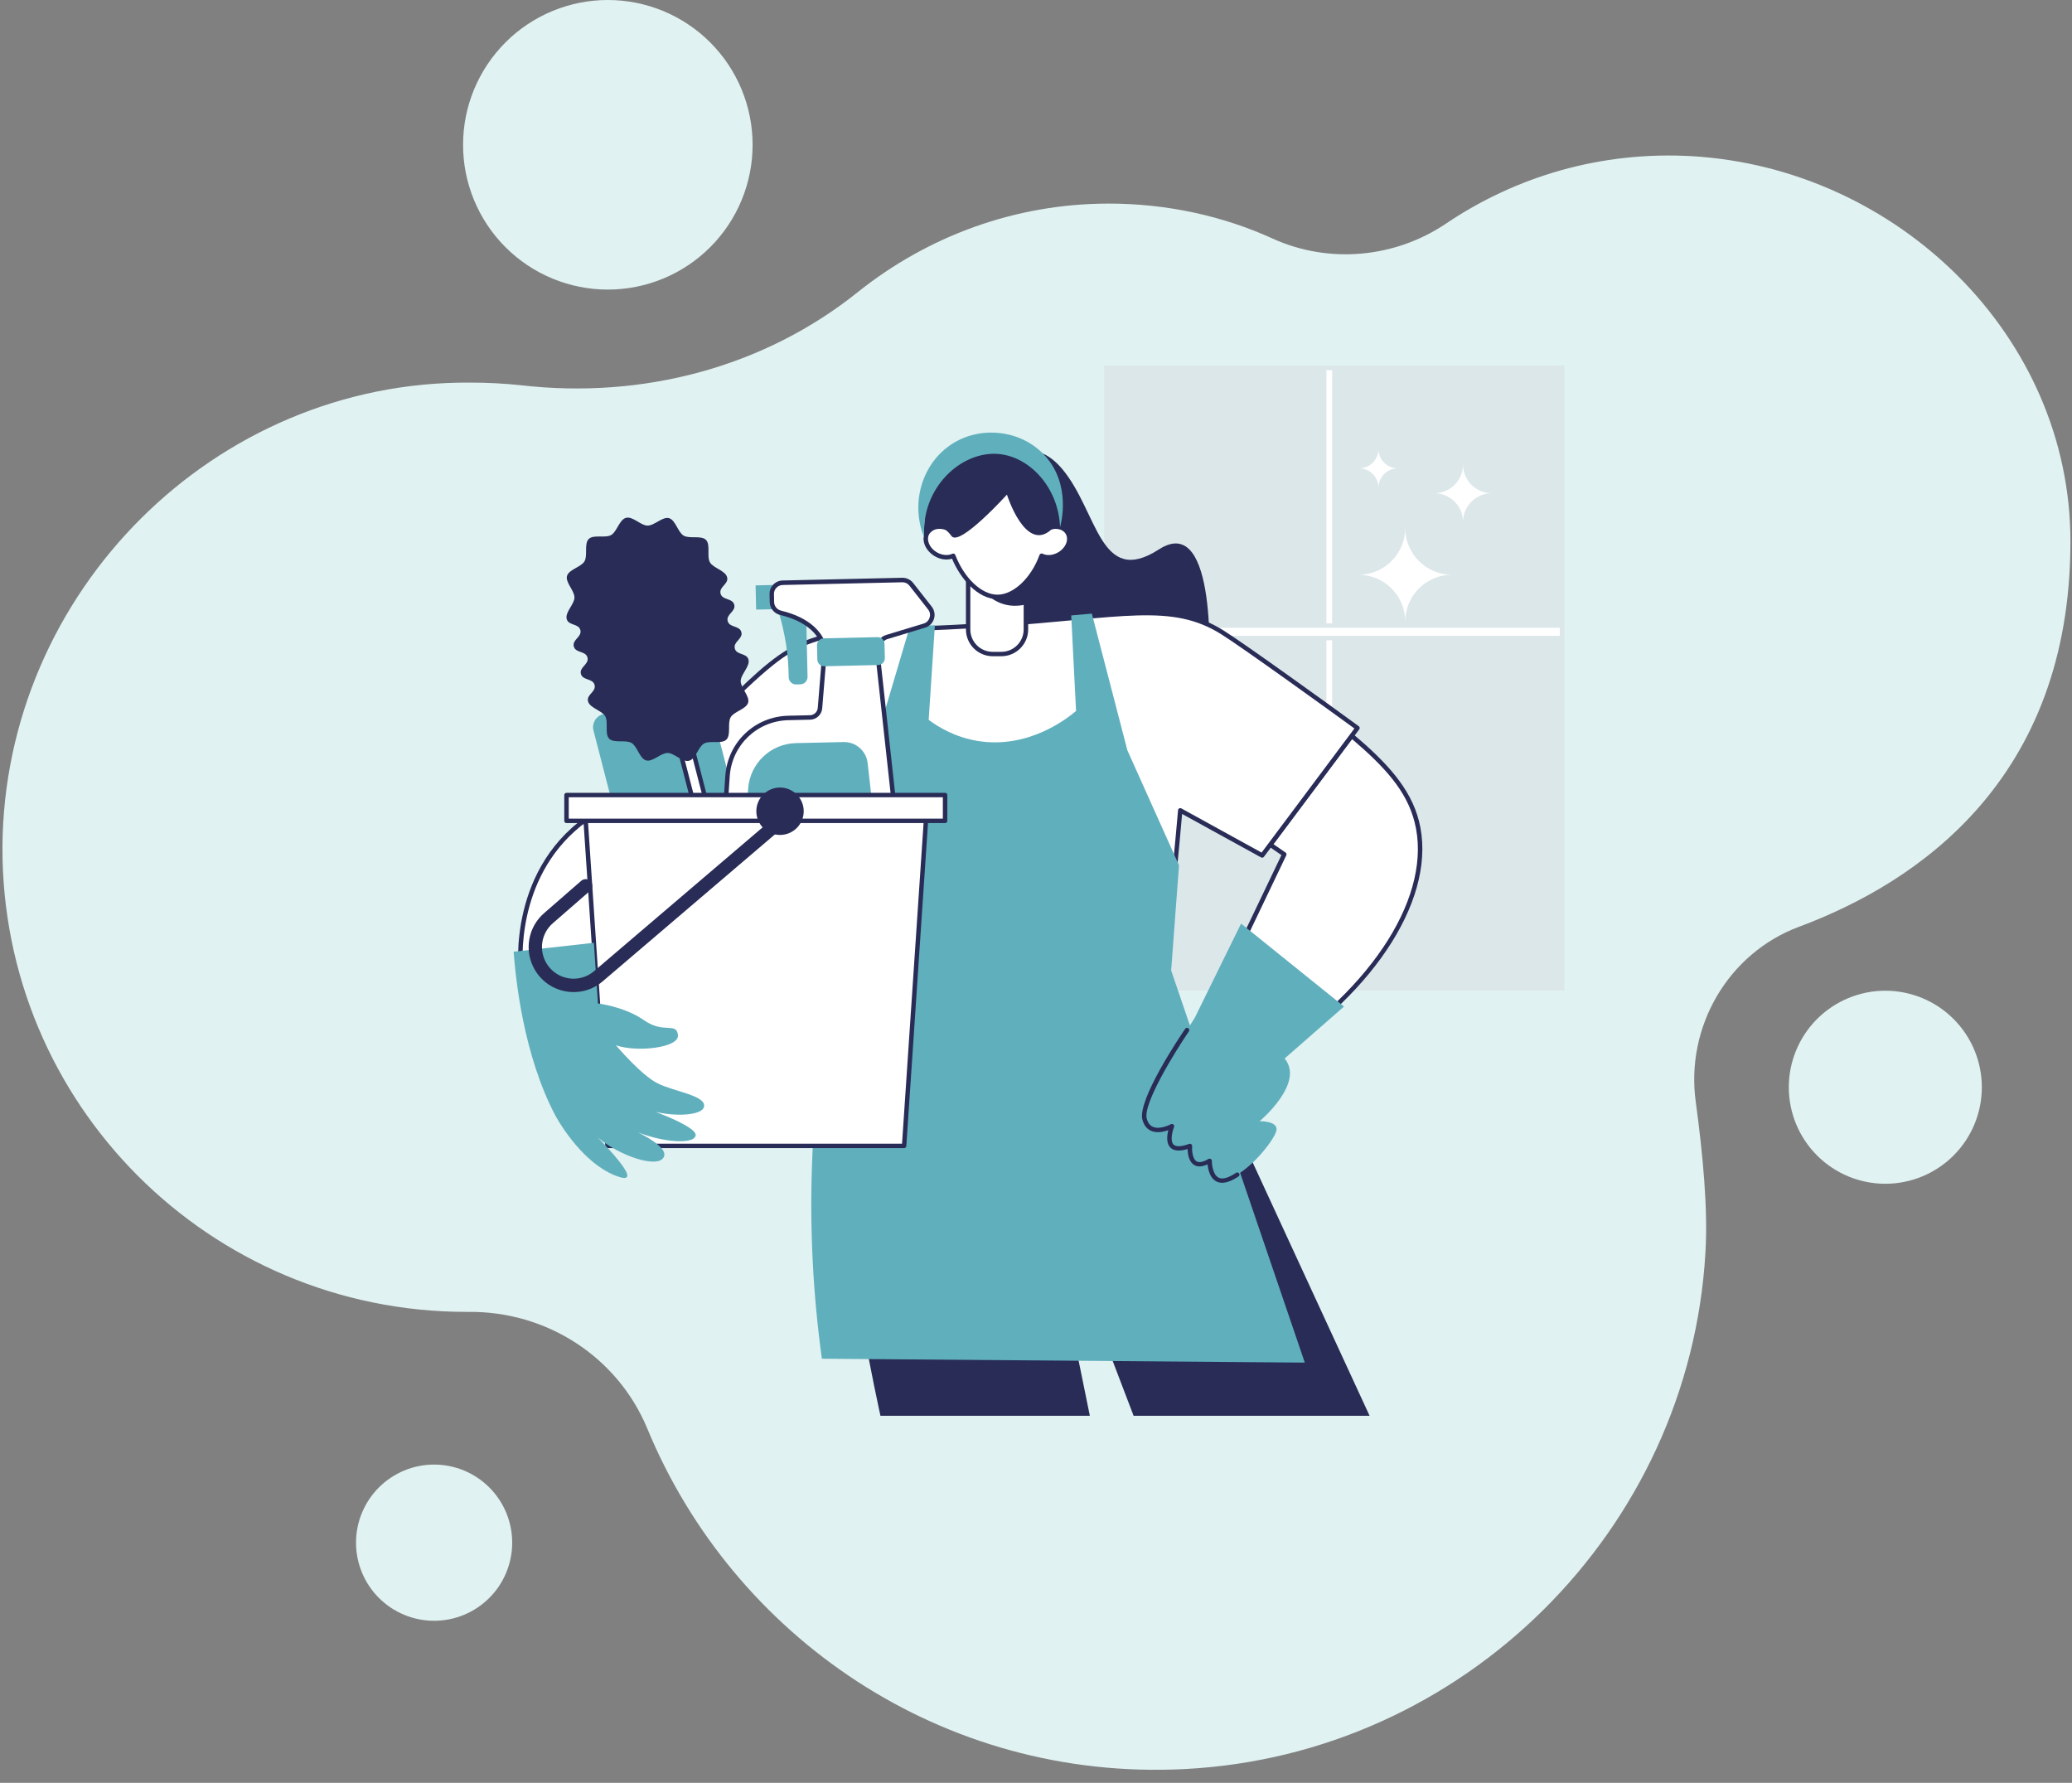 <svg xmlns="http://www.w3.org/2000/svg" xmlns:xlink="http://www.w3.org/1999/xlink" width="852" zoomAndPan="magnify" viewBox="0 0 639 549.75" height="733" preserveAspectRatio="xMidYMid meet" version="1.0"><rect x="0" y="0" width="639" height="549.75" fill="#808080" stroke="none"/><defs><clipPath id="bdf1930214"><path d="M 0.145 47 L 638.855 47 L 638.855 546 L 0.145 546 Z M 0.145 47 " clip-rule="nonzero"/></clipPath><clipPath id="e7eadc5691"><path d="M 144.973 117.977 C 150.383 117.977 155.523 118.246 160.668 118.789 C 198.008 123.117 235.617 113.375 264.84 89.836 C 285.949 73.059 312.734 62.777 341.957 62.777 C 359.816 62.777 377.137 66.562 392.559 73.598 C 409.875 81.445 430.168 79.551 445.863 69 C 467.512 54.387 493.758 46.539 521.898 48.164 C 585.215 51.953 638.52 103.633 638.52 166.953 C 638.52 240.551 591.168 272.211 554.91 285.738 C 532.992 293.855 519.734 316.586 522.98 339.855 C 525.145 355.82 526.77 372.867 525.957 386.125 C 521.086 471.902 451.273 541.172 365.23 545.5 C 290.547 549.289 226.148 504.645 199.629 440.516 C 190.43 418.324 168.512 404.254 144.43 404.527 C 144.16 404.527 144.16 404.527 143.891 404.527 C 64.609 404.527 0.48 340.398 0.75 261.117 C 1.293 182.375 66.23 117.434 144.973 117.977 Z M 144.973 117.977 " clip-rule="nonzero"/></clipPath><clipPath id="49a5088812"><path d="M 142 0 L 233 0 L 233 90 L 142 90 Z M 142 0 " clip-rule="nonzero"/></clipPath><clipPath id="2c8d46be5f"><path d="M 142.809 44.648 C 142.809 46.109 142.879 47.566 143.023 49.023 C 143.164 50.477 143.379 51.922 143.664 53.355 C 143.949 54.789 144.305 56.207 144.73 57.605 C 145.156 59.008 145.645 60.383 146.207 61.73 C 146.766 63.082 147.391 64.402 148.078 65.691 C 148.77 66.984 149.52 68.234 150.332 69.449 C 151.145 70.668 152.016 71.84 152.941 72.969 C 153.871 74.102 154.852 75.184 155.883 76.215 C 156.918 77.25 158 78.23 159.129 79.16 C 160.262 80.086 161.434 80.957 162.648 81.77 C 163.867 82.582 165.117 83.332 166.406 84.023 C 167.699 84.711 169.02 85.336 170.367 85.895 C 171.719 86.453 173.094 86.945 174.492 87.371 C 175.895 87.797 177.309 88.148 178.742 88.434 C 180.18 88.723 181.621 88.934 183.078 89.078 C 184.531 89.223 185.992 89.293 187.453 89.293 C 188.918 89.293 190.375 89.223 191.832 89.078 C 193.285 88.934 194.73 88.723 196.164 88.434 C 197.598 88.148 199.016 87.797 200.414 87.371 C 201.812 86.945 203.188 86.453 204.539 85.895 C 205.891 85.336 207.211 84.711 208.5 84.023 C 209.789 83.332 211.043 82.582 212.258 81.77 C 213.473 80.957 214.648 80.086 215.777 79.16 C 216.906 78.23 217.988 77.25 219.023 76.215 C 220.059 75.184 221.039 74.102 221.965 72.969 C 222.895 71.84 223.766 70.668 224.578 69.449 C 225.391 68.234 226.141 66.984 226.828 65.691 C 227.52 64.402 228.145 63.082 228.703 61.73 C 229.262 60.383 229.754 59.008 230.18 57.605 C 230.602 56.207 230.957 54.789 231.242 53.355 C 231.527 51.922 231.742 50.477 231.887 49.023 C 232.027 47.566 232.102 46.109 232.102 44.648 C 232.102 43.184 232.027 41.727 231.887 40.27 C 231.742 38.816 231.527 37.371 231.242 35.938 C 230.957 34.504 230.602 33.086 230.18 31.688 C 229.754 30.289 229.262 28.91 228.703 27.562 C 228.145 26.211 227.52 24.891 226.828 23.602 C 226.141 22.312 225.391 21.059 224.578 19.844 C 223.766 18.625 222.895 17.453 221.965 16.324 C 221.039 15.191 220.059 14.109 219.023 13.078 C 217.988 12.043 216.906 11.062 215.777 10.133 C 214.648 9.207 213.473 8.336 212.258 7.523 C 211.043 6.711 209.789 5.961 208.5 5.273 C 207.211 4.582 205.891 3.957 204.539 3.398 C 203.188 2.84 201.812 2.348 200.414 1.922 C 199.016 1.496 197.598 1.145 196.164 0.859 C 194.73 0.574 193.285 0.359 191.832 0.215 C 190.375 0.07 188.918 0 187.453 0 C 185.992 0 184.531 0.07 183.078 0.215 C 181.621 0.359 180.18 0.574 178.742 0.859 C 177.309 1.145 175.895 1.496 174.492 1.922 C 173.094 2.348 171.719 2.84 170.367 3.398 C 169.02 3.957 167.699 4.582 166.406 5.273 C 165.117 5.961 163.867 6.711 162.648 7.523 C 161.434 8.336 160.262 9.207 159.129 10.133 C 158 11.062 156.918 12.043 155.883 13.078 C 154.852 14.109 153.871 15.191 152.941 16.324 C 152.016 17.453 151.145 18.625 150.332 19.844 C 149.52 21.059 148.77 22.312 148.078 23.602 C 147.391 24.891 146.766 26.211 146.207 27.562 C 145.645 28.91 145.156 30.289 144.73 31.688 C 144.305 33.086 143.949 34.504 143.664 35.938 C 143.379 37.371 143.164 38.816 143.023 40.27 C 142.879 41.727 142.809 43.184 142.809 44.648 Z M 142.809 44.648 " clip-rule="nonzero"/></clipPath><clipPath id="64870e0a39"><path d="M 109 451 L 158 451 L 158 500 L 109 500 Z M 109 451 " clip-rule="nonzero"/></clipPath><clipPath id="8303241d4e"><path d="M 109.797 475.691 C 109.797 476.48 109.836 477.266 109.91 478.051 C 109.988 478.836 110.105 479.613 110.258 480.387 C 110.414 481.16 110.605 481.926 110.832 482.68 C 111.062 483.434 111.328 484.176 111.629 484.906 C 111.93 485.633 112.27 486.348 112.641 487.043 C 113.012 487.738 113.418 488.414 113.855 489.07 C 114.293 489.727 114.762 490.359 115.262 490.969 C 115.762 491.578 116.293 492.16 116.848 492.719 C 117.406 493.277 117.992 493.805 118.602 494.305 C 119.211 494.805 119.844 495.273 120.5 495.715 C 121.156 496.152 121.832 496.559 122.527 496.93 C 123.223 497.301 123.934 497.637 124.664 497.938 C 125.391 498.242 126.133 498.508 126.887 498.734 C 127.641 498.965 128.406 499.156 129.18 499.309 C 129.953 499.465 130.734 499.578 131.516 499.656 C 132.301 499.734 133.09 499.773 133.879 499.773 C 134.668 499.773 135.453 499.734 136.238 499.656 C 137.023 499.578 137.805 499.465 138.578 499.309 C 139.352 499.156 140.113 498.965 140.867 498.734 C 141.625 498.508 142.367 498.242 143.094 497.938 C 143.824 497.637 144.535 497.301 145.23 496.93 C 145.926 496.559 146.602 496.152 147.258 495.715 C 147.914 495.273 148.547 494.805 149.156 494.305 C 149.766 493.805 150.348 493.277 150.906 492.719 C 151.465 492.16 151.992 491.578 152.492 490.969 C 152.996 490.359 153.465 489.727 153.902 489.07 C 154.34 488.414 154.746 487.738 155.117 487.043 C 155.488 486.348 155.824 485.633 156.129 484.906 C 156.43 484.176 156.695 483.434 156.922 482.68 C 157.152 481.926 157.344 481.16 157.496 480.387 C 157.652 479.613 157.766 478.836 157.844 478.051 C 157.922 477.266 157.961 476.48 157.961 475.691 C 157.961 474.902 157.922 474.113 157.844 473.328 C 157.766 472.543 157.652 471.766 157.496 470.992 C 157.344 470.219 157.152 469.453 156.922 468.699 C 156.695 467.945 156.43 467.203 156.129 466.473 C 155.824 465.746 155.488 465.035 155.117 464.336 C 154.746 463.641 154.34 462.965 153.902 462.312 C 153.465 461.656 152.996 461.023 152.492 460.414 C 151.992 459.801 151.465 459.219 150.906 458.66 C 150.348 458.105 149.766 457.574 149.156 457.074 C 148.547 456.574 147.914 456.105 147.258 455.668 C 146.602 455.227 145.926 454.824 145.23 454.453 C 144.535 454.078 143.824 453.742 143.094 453.441 C 142.367 453.141 141.625 452.875 140.867 452.645 C 140.113 452.414 139.352 452.223 138.578 452.07 C 137.805 451.918 137.023 451.801 136.238 451.723 C 135.453 451.645 134.668 451.609 133.879 451.609 C 133.09 451.609 132.301 451.645 131.516 451.723 C 130.734 451.801 129.953 451.918 129.18 452.07 C 128.406 452.223 127.641 452.414 126.887 452.645 C 126.133 452.875 125.391 453.141 124.664 453.441 C 123.934 453.742 123.223 454.078 122.527 454.453 C 121.832 454.824 121.156 455.227 120.5 455.668 C 119.844 456.105 119.211 456.574 118.602 457.074 C 117.992 457.574 117.406 458.105 116.848 458.66 C 116.293 459.219 115.762 459.801 115.262 460.414 C 114.762 461.023 114.293 461.656 113.855 462.312 C 113.418 462.965 113.012 463.641 112.641 464.336 C 112.27 465.035 111.93 465.746 111.629 466.473 C 111.328 467.203 111.062 467.945 110.832 468.699 C 110.605 469.453 110.414 470.219 110.258 470.992 C 110.105 471.766 109.988 472.543 109.91 473.328 C 109.836 474.113 109.797 474.902 109.797 475.691 Z M 109.797 475.691 " clip-rule="nonzero"/></clipPath><clipPath id="eeb1d71b75"><path d="M 551 305 L 612 305 L 612 366 L 551 366 Z M 551 305 " clip-rule="nonzero"/></clipPath><clipPath id="c62204a0a9"><path d="M 551.664 335.254 C 551.664 336.23 551.711 337.203 551.805 338.172 C 551.902 339.145 552.043 340.105 552.234 341.062 C 552.426 342.02 552.66 342.965 552.945 343.895 C 553.227 344.828 553.555 345.746 553.93 346.645 C 554.301 347.547 554.719 348.426 555.176 349.285 C 555.637 350.145 556.137 350.98 556.68 351.793 C 557.219 352.602 557.801 353.383 558.418 354.137 C 559.039 354.891 559.691 355.613 560.379 356.301 C 561.07 356.992 561.793 357.645 562.543 358.266 C 563.297 358.883 564.082 359.461 564.891 360.004 C 565.703 360.547 566.535 361.047 567.395 361.504 C 568.258 361.965 569.137 362.383 570.035 362.754 C 570.938 363.129 571.855 363.457 572.785 363.738 C 573.719 364.023 574.664 364.258 575.621 364.449 C 576.578 364.637 577.539 364.781 578.508 364.879 C 579.48 364.973 580.453 365.02 581.426 365.02 C 582.402 365.02 583.375 364.973 584.344 364.879 C 585.316 364.781 586.277 364.637 587.234 364.449 C 588.191 364.258 589.133 364.023 590.066 363.738 C 591 363.457 591.918 363.129 592.816 362.754 C 593.719 362.383 594.598 361.965 595.457 361.504 C 596.316 361.047 597.152 360.547 597.965 360.004 C 598.773 359.461 599.555 358.883 600.309 358.266 C 601.062 357.645 601.785 356.992 602.473 356.301 C 603.164 355.613 603.816 354.891 604.434 354.137 C 605.055 353.383 605.633 352.602 606.176 351.793 C 606.719 350.98 607.219 350.145 607.676 349.285 C 608.137 348.426 608.555 347.547 608.926 346.645 C 609.301 345.746 609.625 344.828 609.91 343.895 C 610.191 342.965 610.43 342.02 610.621 341.062 C 610.809 340.105 610.953 339.145 611.047 338.172 C 611.145 337.203 611.191 336.23 611.191 335.254 C 611.191 334.281 611.145 333.309 611.047 332.34 C 610.953 331.367 610.809 330.406 610.621 329.449 C 610.43 328.492 610.191 327.547 609.91 326.617 C 609.625 325.684 609.301 324.766 608.926 323.867 C 608.555 322.965 608.137 322.086 607.676 321.227 C 607.219 320.367 606.719 319.531 606.176 318.719 C 605.633 317.91 605.055 317.129 604.434 316.375 C 603.816 315.621 603.164 314.898 602.473 314.211 C 601.785 313.52 601.062 312.867 600.309 312.246 C 599.555 311.629 598.773 311.051 597.965 310.508 C 597.152 309.965 596.316 309.465 595.457 309.008 C 594.598 308.547 593.719 308.129 592.816 307.758 C 591.918 307.383 591 307.055 590.066 306.773 C 589.133 306.488 588.191 306.254 587.234 306.062 C 586.277 305.875 585.316 305.73 584.344 305.633 C 583.375 305.539 582.402 305.492 581.426 305.492 C 580.453 305.492 579.48 305.539 578.508 305.633 C 577.539 305.73 576.578 305.875 575.621 306.062 C 574.664 306.254 573.719 306.488 572.785 306.773 C 571.855 307.055 570.938 307.383 570.035 307.758 C 569.137 308.129 568.258 308.547 567.395 309.008 C 566.535 309.465 565.703 309.965 564.891 310.508 C 564.082 311.051 563.297 311.629 562.543 312.246 C 561.793 312.867 561.07 313.52 560.379 314.211 C 559.691 314.898 559.039 315.621 558.418 316.375 C 557.801 317.129 557.219 317.91 556.68 318.719 C 556.137 319.531 555.637 320.367 555.176 321.227 C 554.719 322.086 554.301 322.965 553.93 323.867 C 553.555 324.766 553.227 325.684 552.945 326.617 C 552.66 327.547 552.426 328.492 552.234 329.449 C 552.043 330.406 551.902 331.367 551.805 332.34 C 551.711 333.309 551.664 334.281 551.664 335.254 Z M 551.664 335.254 " clip-rule="nonzero"/></clipPath><clipPath id="8a7aa5fbf6"><path d="M 340 112.719 L 482.453 112.719 L 482.453 306 L 340 306 Z M 340 112.719 " clip-rule="nonzero"/></clipPath><clipPath id="c1311b8b5b"><path d="M 407 112.719 L 413 112.719 L 413 306 L 407 306 Z M 407 112.719 " clip-rule="nonzero"/></clipPath><clipPath id="670fb4a5d5"><path d="M 340 192 L 482.453 192 L 482.453 198 L 340 198 Z M 340 192 " clip-rule="nonzero"/></clipPath><clipPath id="c117c816ba"><path d="M 259 299 L 423 299 L 423 436.57 L 259 436.57 Z M 259 299 " clip-rule="nonzero"/></clipPath></defs><g clip-path="url(#bdf1930214)"><g clip-path="url(#e7eadc5691)"><path fill="#e0f2f1" d="M 638.52 46.539 L 638.52 549.289 L 0.48 549.289 L 0.48 46.539 Z M 638.52 46.539 " fill-opacity="1" fill-rule="nonzero"/></g></g><g clip-path="url(#49a5088812)"><g clip-path="url(#2c8d46be5f)"><path fill="#e0f2f1" d="M 232.102 0 L 232.102 89.293 L 142.809 89.293 L 142.809 0 Z M 232.102 0 " fill-opacity="1" fill-rule="nonzero"/></g></g><g clip-path="url(#64870e0a39)"><g clip-path="url(#8303241d4e)"><path fill="#e0f2f1" d="M 157.961 451.609 L 157.961 499.773 L 109.797 499.773 L 109.797 451.609 Z M 157.961 451.609 " fill-opacity="1" fill-rule="nonzero"/></g></g><g clip-path="url(#eeb1d71b75)"><g clip-path="url(#c62204a0a9)"><path fill="#e0f2f1" d="M 611.191 305.492 L 611.191 365.02 L 551.664 365.02 L 551.664 305.492 Z M 611.191 305.492 " fill-opacity="1" fill-rule="nonzero"/></g></g><g clip-path="url(#8a7aa5fbf6)"><path fill="#dce7ea" d="M 340.547 112.719 L 482.445 112.719 L 482.445 305.406 L 340.547 305.406 Z M 340.547 112.719 " fill-opacity="1" fill-rule="nonzero"/></g><path fill="#ffffff" d="M 447.797 177.227 C 439.84 177.227 433.371 183.68 433.371 191.68 C 433.371 183.699 426.906 177.227 418.949 177.227 C 426.926 177.227 433.371 170.758 433.371 162.797 C 433.355 170.758 439.82 177.227 447.797 177.227 Z M 447.797 177.227 " fill-opacity="1" fill-rule="nonzero"/><path fill="#ffffff" d="M 460.062 152.086 C 455.172 152.086 451.191 156.051 451.191 160.961 C 451.191 156.051 447.215 152.086 442.324 152.086 C 447.23 152.086 451.191 148.121 451.191 143.215 C 451.191 148.121 455.172 152.086 460.062 152.086 Z M 460.062 152.086 " fill-opacity="1" fill-rule="nonzero"/><path fill="#ffffff" d="M 431.109 144.414 C 427.797 144.414 425.121 147.094 425.121 150.422 C 425.121 147.109 422.449 144.414 419.137 144.414 C 422.449 144.414 425.121 141.738 425.121 138.426 C 425.105 141.738 427.797 144.414 431.109 144.414 Z M 431.109 144.414 " fill-opacity="1" fill-rule="nonzero"/><path fill="#ffffff" d="M 408.367 113.441 L 411.504 113.441 L 411.504 304.688 L 408.367 304.688 Z M 408.367 113.441 " fill-opacity="1" fill-rule="nonzero"/><g clip-path="url(#c1311b8b5b)"><path fill="#dce7ea" d="M 411.488 305.371 L 408.348 305.371 C 407.973 305.371 407.664 305.062 407.664 304.688 L 407.664 113.441 C 407.664 113.062 407.973 112.754 408.348 112.754 L 411.488 112.754 C 411.863 112.754 412.172 113.062 412.172 113.441 L 412.172 304.688 C 412.172 305.062 411.863 305.371 411.488 305.371 Z M 409.051 304 L 410.82 304 L 410.82 114.125 L 409.051 114.125 Z M 409.051 304 " fill-opacity="1" fill-rule="nonzero"/></g><path fill="#ffffff" d="M 341.27 192.898 L 481.723 192.898 L 481.723 196.758 L 341.27 196.758 Z M 341.27 192.898 " fill-opacity="1" fill-rule="nonzero"/><g clip-path="url(#670fb4a5d5)"><path fill="#dce7ea" d="M 481.723 197.445 L 341.27 197.445 C 340.891 197.445 340.582 197.137 340.582 196.758 L 340.582 192.898 C 340.582 192.52 340.891 192.211 341.27 192.211 L 481.723 192.211 C 482.102 192.211 482.41 192.52 482.41 192.898 L 482.41 196.758 C 482.41 197.137 482.102 197.445 481.723 197.445 Z M 341.957 196.07 L 481.035 196.07 L 481.035 193.582 L 341.957 193.582 Z M 341.957 196.07 " fill-opacity="1" fill-rule="nonzero"/></g><path fill="#292c56" d="M 357.426 169.402 C 339.109 181.227 338.629 157.715 327.547 144.57 C 316.469 131.426 304.719 145.051 304.719 145.051 L 307.789 153.977 C 307.789 153.977 318.098 149.273 314.082 173.539 C 310.07 197.805 319.246 190.871 327.016 211.414 C 334.785 231.957 323.672 239.594 323.672 239.594 C 355.352 240.074 372.844 207.039 372.844 207.039 C 372.844 207.039 375.727 157.578 357.426 169.402 Z M 357.426 169.402 " fill-opacity="1" fill-rule="nonzero"/><path fill="#ffffff" d="M 160.629 299.246 C 160.629 299.246 156.785 267.496 183.441 250.781 L 193.234 280.848 L 180.215 297.41 Z M 160.629 299.246 " fill-opacity="1" fill-rule="nonzero"/><path fill="#292c56" d="M 160.629 299.934 C 160.285 299.934 159.996 299.676 159.941 299.332 C 159.91 299.004 156.359 266.949 183.082 250.215 C 183.457 249.977 183.957 250.164 184.094 250.594 L 193.887 280.66 C 193.953 280.883 193.922 281.125 193.766 281.297 L 180.746 297.855 C 180.629 298.012 180.457 298.098 180.266 298.113 Z M 183.082 251.848 C 159.961 266.898 160.922 293.926 161.262 298.508 L 179.875 296.758 L 192.48 280.73 Z M 183.082 251.848 " fill-opacity="1" fill-rule="nonzero"/><g clip-path="url(#c117c816ba)"><path fill="#292c56" d="M 275.512 299.246 C 275.512 299.246 260.211 326.328 259.492 352.637 C 258.77 378.945 271.531 436.57 271.531 436.57 L 336.105 436.57 L 320.688 360.855 L 349.605 436.57 L 422.379 436.57 L 359.004 299.246 Z M 275.512 299.246 " fill-opacity="1" fill-rule="nonzero"/></g><path fill="#ffffff" d="M 436.922 253.32 C 434.453 243.66 427.746 236.125 416.875 226.91 C 408.504 238.102 400.133 249.289 391.762 260.477 C 393.203 261.473 394.645 262.469 396.066 263.449 C 387.988 280.336 379.93 297.203 371.852 314.09 C 378.23 318.191 384.629 322.293 391.008 326.395 C 423.461 305.598 442.789 276.266 436.922 253.32 Z M 436.922 253.32 " fill-opacity="1" fill-rule="nonzero"/><path fill="#292c56" d="M 391.008 327.066 C 390.699 327.066 390.941 327.152 371.473 314.656 C 371.18 314.469 371.078 314.09 371.234 313.781 L 395.195 263.672 L 391.367 261.027 C 391.043 260.805 390.973 260.359 391.215 260.051 L 416.324 226.48 C 416.547 226.172 417.012 226.105 417.32 226.363 C 427.609 235.078 434.984 242.957 437.594 253.133 C 443.406 275.871 424.848 305.527 391.387 326.945 C 391.266 327.031 391.145 327.066 391.008 327.066 Z M 372.727 313.832 L 391.008 325.57 C 423.734 304.496 441.898 275.582 436.254 253.492 C 433.785 243.816 427.043 236.488 416.977 227.906 L 392.742 260.309 L 396.461 262.883 C 396.738 263.07 396.84 263.43 396.688 263.738 Z M 372.727 313.832 " fill-opacity="1" fill-rule="nonzero"/><path fill="#ffffff" d="M 418.656 224.492 C 410.457 218.5 383.188 198.867 376.945 194.973 C 361.285 185.207 346.656 189.844 306.312 192.621 C 265.836 195.418 253.883 192.59 239.477 203.398 C 231.363 209.492 214.262 226.191 200.438 244.551 L 237.262 278.344 L 260.844 256.688 C 267.484 278.602 275.492 299.246 275.492 299.246 L 358.988 299.246 C 358.988 299.246 361.781 274.859 363.961 249.891 L 389.227 263.809 C 399.051 250.695 408.863 237.602 418.656 224.492 Z M 418.656 224.492 " fill-opacity="1" fill-rule="nonzero"/><path fill="#292c56" d="M 359.02 299.934 L 275.512 299.934 C 275.219 299.934 274.977 299.762 274.875 299.484 C 274.789 299.281 267.039 279.219 260.535 257.922 L 237.742 278.859 C 237.484 279.098 237.09 279.098 236.832 278.875 L 199.992 245.066 C 199.734 244.828 199.699 244.434 199.906 244.141 C 206.957 234.77 214.758 225.777 223.094 217.387 C 245.238 195.109 249.473 194.613 281.102 193.273 C 300.758 192.449 309.691 191.852 330 189.961 C 353.293 187.801 364.988 186.719 377.305 194.391 C 383.719 198.387 410.785 217.883 419.051 223.941 C 419.359 224.164 419.43 224.594 419.188 224.902 L 389.789 264.203 C 389.586 264.477 389.207 264.562 388.918 264.391 L 364.562 250.988 C 362.434 275.34 359.707 299.074 359.672 299.316 C 359.656 299.676 359.363 299.934 359.02 299.934 Z M 275.992 298.559 L 358.402 298.559 C 358.848 294.629 361.352 272.336 363.309 249.82 C 363.344 249.324 363.891 249.051 364.32 249.273 L 389.07 262.898 L 417.695 224.629 C 409.637 218.742 382.723 199.367 376.586 195.539 C 361.148 185.914 346.328 190.547 306.367 193.293 C 266.281 196.055 254.086 193.273 239.902 203.93 C 232.016 209.852 215.172 226.223 201.383 244.449 L 237.297 277.398 L 260.418 256.188 C 260.793 255.844 261.395 256.016 261.531 256.496 C 267.551 276.387 274.789 295.453 275.992 298.559 Z M 275.992 298.559 " fill-opacity="1" fill-rule="nonzero"/><path fill="#60afbd" d="M 280.621 193.121 C 276.332 207.57 272.047 222.004 267.773 236.434 C 262.645 245.324 257.52 254.199 252.391 263.086 L 257.809 299.246 C 249.422 338.598 247.965 379.082 253.469 418.965 C 303.105 419.359 352.762 419.77 402.398 420.164 L 361.184 299.246 L 363.602 266.812 L 347.684 231.371 L 336.723 189.207 L 330.359 189.773 C 330.859 199.59 331.355 209.406 331.852 219.223 C 329.828 220.957 317.582 231.113 301.496 228.473 C 294.516 227.324 289.387 224.184 286.402 221.969 C 287.035 212.238 287.688 202.523 288.32 192.793 C 285.75 192.898 283.176 193.016 280.621 193.121 Z M 280.621 193.121 " fill-opacity="1" fill-rule="nonzero"/><path fill="#ffffff" d="M 306.145 168.34 L 308.801 168.34 C 312.984 168.34 316.383 171.738 316.383 175.926 L 316.383 194.098 C 316.383 198.285 312.984 201.684 308.801 201.684 L 306.145 201.684 C 301.957 201.684 298.562 198.285 298.562 194.098 L 298.562 175.926 C 298.562 171.738 301.957 168.34 306.145 168.34 Z M 306.145 168.34 " fill-opacity="1" fill-rule="nonzero"/><path fill="#292c56" d="M 308.816 202.352 L 306.16 202.352 C 301.598 202.352 297.895 198.645 297.895 194.082 L 297.895 175.926 C 297.895 171.359 301.598 167.652 306.16 167.652 L 308.816 167.652 C 313.379 167.652 317.086 171.359 317.086 175.926 L 317.086 194.098 C 317.086 198.645 313.363 202.352 308.816 202.352 Z M 306.145 169.023 C 302.336 169.023 299.246 172.113 299.246 175.926 L 299.246 194.098 C 299.246 197.906 302.336 200.996 306.145 200.996 L 308.801 200.996 C 312.609 200.996 315.695 197.906 315.695 194.098 L 315.695 175.926 C 315.695 172.113 312.609 169.023 308.801 169.023 Z M 306.145 169.023 " fill-opacity="1" fill-rule="nonzero"/><path fill="#ffffff" d="M 329.297 164.324 C 328.133 162.297 325.164 161.801 322.574 163.141 C 321.938 151.52 308.922 146.027 299.555 151.16 C 294.684 153.836 292.422 157.785 292.352 162.969 C 289.848 161.852 287.105 162.383 285.988 164.324 C 284.773 166.434 285.938 169.387 288.598 170.914 C 290.414 171.961 292.473 172.078 293.965 171.375 C 296.59 178.191 302.027 184.059 307.617 184.059 C 313.191 184.059 318.75 178.191 321.234 171.344 C 322.746 172.078 324.82 171.977 326.672 170.914 C 329.332 169.387 330.516 166.434 329.297 164.324 Z M 329.297 164.324 " fill-opacity="1" fill-rule="nonzero"/><path fill="#292c56" d="M 307.637 184.746 C 301.512 184.746 296.16 178.395 293.605 172.27 C 288.578 173.812 282.973 168.234 285.406 163.996 C 286.539 162.023 289.145 161.25 291.719 162.008 C 292.062 156.824 294.684 153.066 299.246 150.578 C 305.387 147.195 313.758 148.262 318.715 153.047 C 321.066 155.312 322.797 158.559 323.191 162.145 C 325.867 161.184 328.695 161.902 329.898 163.996 C 331.305 166.434 330.02 169.816 327.035 171.531 C 325.301 172.527 323.312 172.785 321.648 172.25 C 319.297 178.137 313.914 184.746 307.637 184.746 Z M 294.617 171.137 C 297.395 178.344 302.746 183.371 307.617 183.371 C 312.559 183.371 318.012 178.223 320.586 171.117 C 320.723 170.742 321.168 170.551 321.527 170.742 C 322.883 171.41 324.719 171.258 326.312 170.328 C 328.645 168.992 329.707 166.449 328.68 164.668 C 327.703 162.969 325.148 162.574 322.867 163.738 C 322.66 163.844 322.418 163.844 322.215 163.723 C 321.629 163.379 322.043 162.898 321.527 160.652 C 319.262 151.059 307.84 147.387 299.883 151.762 C 295.234 154.301 293.109 158.043 293.039 162.969 C 293.039 163.465 292.523 163.793 292.078 163.586 C 288.512 162.008 285.168 164.254 286.488 167.582 C 287.566 170.312 291.203 171.926 293.691 170.758 C 294.051 170.586 294.48 170.758 294.617 171.137 Z M 294.617 171.137 " fill-opacity="1" fill-rule="nonzero"/><path fill="#292c56" d="M 304.703 183.527 C 304.703 183.527 309.043 188.211 316.398 186.375 L 316.398 179.922 C 316.398 179.941 310.844 185.242 304.703 183.527 Z M 304.703 183.527 " fill-opacity="1" fill-rule="nonzero"/><path fill="#292c56" d="M 288.922 162.453 C 288.922 162.453 290.98 161.938 293.449 165.301 C 295.922 168.684 310.535 152.516 310.535 152.516 C 310.535 152.516 316.227 170.656 324.289 163.242 L 326.879 162.555 C 331.148 149.891 322.762 137.035 308.801 138.168 C 307.156 137.844 298.355 136.23 292.234 141.602 C 288.219 145.121 287.055 150.113 285.973 154.988 C 284.977 159.414 284.91 163.207 285.012 165.766 C 286.332 164.668 287.617 163.566 288.922 162.453 Z M 288.922 162.453 " fill-opacity="1" fill-rule="nonzero"/><path fill="#60afbd" d="M 285.027 165.781 C 280.414 154.422 284.91 141.617 294.855 136.145 C 303.723 131.254 315.559 132.934 322.453 140.727 C 330.48 149.789 327.137 161.801 326.914 162.574 C 326.449 150.336 317.617 140.914 308.113 140.004 C 296.555 138.891 283.949 150.336 285.027 165.781 Z M 285.027 165.781 " fill-opacity="1" fill-rule="nonzero"/><path fill="#60afbd" d="M 185.98 220.234 L 213.746 213.062 C 215.941 212.496 218.172 213.816 218.738 216.012 L 229.457 257.543 C 230.023 259.742 228.703 261.973 226.508 262.539 L 198.738 269.711 C 196.543 270.277 194.316 268.957 193.75 266.758 L 183.027 225.23 C 182.465 223.031 183.785 220.801 185.98 220.234 Z M 185.98 220.234 " fill-opacity="1" fill-rule="nonzero"/><path fill="#ffffff" d="M 206.715 213.371 L 207.281 213.215 C 208.156 212.992 209.066 213.523 209.289 214.398 L 225.461 276.781 C 225.684 277.656 225.152 278.566 224.277 278.789 L 223.711 278.945 C 222.836 279.168 221.93 278.637 221.707 277.762 L 205.531 215.379 C 205.293 214.504 205.824 213.609 206.715 213.371 Z M 206.715 213.371 " fill-opacity="1" fill-rule="nonzero"/><path fill="#292c56" d="M 223.301 279.699 C 222.254 279.699 221.312 278.996 221.035 277.949 L 204.863 215.566 C 204.535 214.312 205.293 213.043 206.543 212.719 L 207.109 212.582 C 208.363 212.254 209.633 213.012 209.957 214.262 L 226.129 276.645 C 226.457 277.898 225.703 279.168 224.449 279.492 C 223.918 279.613 223.68 279.699 223.301 279.699 Z M 207.691 213.852 C 207.52 213.852 207.469 213.887 206.887 214.023 C 206.371 214.16 206.062 214.691 206.199 215.207 L 222.375 277.59 C 222.512 278.102 223.043 278.41 223.559 278.273 L 224.125 278.137 C 224.637 278 224.949 277.469 224.809 276.953 L 208.637 214.57 C 208.516 214.145 208.121 213.867 207.691 213.852 Z M 207.691 213.852 " fill-opacity="1" fill-rule="nonzero"/><path fill="#292c56" d="M 212.512 234.582 C 210.504 226.824 212.805 235.699 212.512 234.582 L 211.707 231.457 L 212.512 234.582 L 211.707 231.457 L 212.512 234.582 C 210.438 235.113 207.969 232.195 205.91 232.18 C 203.781 232.16 201.262 235.027 199.27 234.48 C 197.246 233.914 196.562 230.152 194.762 229.09 C 192.961 228.027 189.34 229.262 187.867 227.77 C 186.406 226.293 187.695 222.688 186.648 220.852 C 185.637 219.066 181.879 218.328 181.348 216.254 C 180.801 214.145 183.922 213.336 183.371 211.207 C 182.824 209.098 179.703 209.902 179.152 207.793 C 178.605 205.684 181.727 204.875 181.176 202.746 C 180.629 200.637 177.508 201.441 176.957 199.332 C 176.41 197.223 179.531 196.398 178.98 194.285 C 178.434 192.176 175.312 192.984 174.762 190.855 C 174.23 188.777 177.145 186.309 177.164 184.246 C 177.18 182.121 174.316 179.598 174.863 177.605 C 175.43 175.582 179.188 174.895 180.25 173.094 C 181.312 171.289 180.078 167.668 181.57 166.195 C 183.047 164.734 186.648 166.023 188.484 164.977 C 190.266 163.961 191.004 160.203 193.078 159.672 L 193.887 162.797 L 193.078 159.672 L 193.887 162.797 L 193.078 159.672 L 193.887 162.797 L 193.078 159.672 C 195.156 159.141 197.625 162.059 199.684 162.074 C 201.809 162.094 204.332 159.227 206.32 159.773 C 208.344 160.34 209.031 164.102 210.832 165.164 C 212.633 166.227 216.25 164.992 217.727 166.484 C 219.184 167.961 217.898 171.566 218.945 173.402 C 219.957 175.188 223.711 175.926 224.242 178 C 224.793 180.113 221.672 180.918 222.219 183.047 C 222.77 185.156 225.891 184.352 226.441 186.461 C 226.988 188.57 223.867 189.379 224.414 191.508 C 224.965 193.617 228.086 192.812 228.637 194.922 C 229.184 197.031 226.062 197.855 226.609 199.969 C 227.16 202.078 230.281 201.273 230.832 203.398 C 231.363 205.477 228.445 207.949 228.43 210.008 C 228.41 212.117 231.277 214.656 230.727 216.648 C 230.16 218.672 226.406 219.359 225.344 221.16 C 224.277 222.965 225.512 226.586 224.02 228.059 C 222.547 229.52 218.945 228.23 217.109 229.277 C 215.324 230.293 214.586 234.051 212.512 234.582 Z M 212.512 234.582 " fill-opacity="1" fill-rule="nonzero"/><path fill="#ffffff" d="M 277.465 263.93 L 270.418 199.574 C 265.066 199.863 259.695 200.172 254.344 200.465 L 252.887 218.348 C 252.75 219.961 251.43 221.215 249.816 221.246 L 243.129 221.402 C 233.18 221.625 225.031 229.398 224.348 239.336 L 222.582 265.164 C 222.188 270.879 226.801 275.719 232.527 275.582 L 267.98 274.773 C 273.727 274.652 278.117 269.625 277.465 263.93 Z M 277.465 263.93 " fill-opacity="1" fill-rule="nonzero"/><path fill="#292c56" d="M 232.324 276.266 C 226.27 276.266 221.5 271.137 221.91 265.113 L 223.68 239.285 C 224.383 228.918 232.75 220.938 243.109 220.699 L 249.801 220.543 C 251.07 220.508 252.098 219.531 252.199 218.277 L 253.66 200.395 C 253.691 200.055 253.969 199.777 254.312 199.762 L 270.383 198.867 C 270.742 198.852 271.066 199.125 271.102 199.488 L 278.152 263.844 C 278.836 269.934 274.156 275.324 268.016 275.461 Z M 254.98 201.102 L 253.574 218.383 C 253.418 220.355 251.805 221.867 249.836 221.918 L 243.145 222.07 C 233.488 222.293 225.703 229.727 225.051 239.371 L 223.285 265.199 C 222.906 270.605 227.332 275.031 232.527 274.875 L 267.98 274.07 C 273.297 273.949 277.379 269.266 276.777 263.98 L 269.797 200.258 Z M 254.98 201.102 " fill-opacity="1" fill-rule="nonzero"/><path fill="#60afbd" d="M 233.023 180.508 L 241.047 180.328 L 241.215 187.789 L 233.191 187.973 Z M 233.023 180.508 " fill-opacity="1" fill-rule="nonzero"/><path fill="#60afbd" d="M 246.797 211.02 L 245.562 211.055 C 244.293 211.086 243.23 210.074 243.23 208.805 C 243.18 202.078 242.148 195.453 240.246 189.07 C 239.816 187.609 240.898 186.152 242.426 186.137 C 243.695 186.137 245.117 186.117 246.285 186.102 C 247.535 186.102 248.547 187.098 248.582 188.332 L 249.047 208.684 C 249.062 209.957 248.066 211.004 246.797 211.02 Z M 246.797 211.02 " fill-opacity="1" fill-rule="nonzero"/><path fill="#ffffff" d="M 253.777 198.184 C 252.715 195.488 249.629 191.078 240.727 188.949 C 239.199 188.59 238.102 187.25 238.066 185.672 L 238.016 183.199 C 237.984 181.297 239.477 179.734 241.379 179.684 L 278.27 178.84 C 279.352 178.824 280.383 179.305 281.051 180.164 L 286.797 187.492 C 288.289 189.395 287.395 192.211 285.082 192.914 C 281.223 194.082 277.344 195.246 273.484 196.434 C 272.336 196.773 271.855 197.496 271.375 198.164 C 270.777 199.008 269.816 199.539 268.77 199.605 L 257.156 200.293 C 255.699 200.379 254.328 199.539 253.777 198.184 Z M 253.777 198.184 " fill-opacity="1" fill-rule="nonzero"/><path fill="#292c56" d="M 256.953 200.98 C 255.27 200.98 253.762 199.984 253.145 198.441 C 252.199 196.039 249.301 191.711 240.574 189.617 C 238.738 189.172 237.434 187.559 237.383 185.688 L 237.332 183.219 C 237.277 180.934 239.082 179.047 241.363 178.996 L 278.254 178.156 C 279.539 178.137 280.793 178.723 281.598 179.734 L 287.344 187.062 C 289.129 189.344 288.066 192.727 285.285 193.551 L 273.691 197.066 C 272.715 197.359 272.336 197.992 271.941 198.543 C 271.223 199.574 270.074 200.191 268.82 200.258 Z M 278.34 179.547 L 241.379 180.387 C 239.852 180.422 238.652 181.672 238.688 183.199 L 238.738 185.672 C 238.77 186.926 239.645 187.988 240.883 188.297 C 250.23 190.527 253.367 195.301 254.414 197.941 C 254.844 199.008 255.906 199.676 257.105 199.605 L 268.719 198.922 C 269.559 198.867 270.312 198.457 270.793 197.77 L 271.102 197.34 C 271.633 196.605 272.387 196.055 273.262 195.797 L 284.859 192.277 C 286.711 191.711 287.43 189.465 286.23 187.938 L 280.484 180.609 C 279.988 179.941 279.199 179.547 278.34 179.547 Z M 278.34 179.547 " fill-opacity="1" fill-rule="nonzero"/><path fill="#60afbd" d="M 254.035 196.844 L 270.621 196.465 C 271.789 196.434 272.766 197.375 272.781 198.543 L 272.887 202.902 C 272.922 204.07 271.977 205.047 270.809 205.062 L 254.227 205.441 C 253.059 205.477 252.082 204.531 252.062 203.367 L 251.961 199.008 C 251.945 197.84 252.871 196.859 254.035 196.844 Z M 254.035 196.844 " fill-opacity="1" fill-rule="nonzero"/><path fill="#60afbd" d="M 263.402 269.078 L 236.887 269.676 C 232.598 269.781 229.148 266.16 229.441 261.887 L 230.727 243.23 C 231.258 235.422 237.656 229.312 245.477 229.141 L 260.16 228.816 C 263.934 228.73 267.141 231.527 267.57 235.285 L 270.5 260.977 C 270.965 265.23 267.688 268.992 263.402 269.078 Z M 263.402 269.078 " fill-opacity="1" fill-rule="nonzero"/><path fill="#ffffff" d="M 278.82 353.34 L 187.352 353.34 L 180.234 247.332 L 285.938 247.332 Z M 278.82 353.34 " fill-opacity="1" fill-rule="nonzero"/><path fill="#292c56" d="M 278.82 354.023 L 187.352 354.023 C 186.992 354.023 186.684 353.75 186.664 353.391 L 179.547 247.383 C 179.512 246.988 179.84 246.645 180.234 246.645 L 285.938 246.645 C 286.332 246.645 286.66 246.988 286.625 247.383 L 279.508 353.391 C 279.488 353.734 279.18 354.023 278.82 354.023 Z M 187.984 352.652 L 278.188 352.652 L 285.219 248.02 L 180.973 248.02 Z M 187.984 352.652 " fill-opacity="1" fill-rule="nonzero"/><path fill="#ffffff" d="M 174.711 245.172 L 291.461 245.172 L 291.461 253.133 L 174.711 253.133 Z M 174.711 245.172 " fill-opacity="1" fill-rule="nonzero"/><path fill="#292c56" d="M 291.461 253.801 L 174.711 253.801 C 174.332 253.801 174.023 253.492 174.023 253.117 L 174.023 245.152 C 174.023 244.777 174.332 244.469 174.711 244.469 L 291.461 244.469 C 291.84 244.469 292.148 244.777 292.148 245.152 L 292.148 253.117 C 292.148 253.492 291.84 253.801 291.461 253.801 Z M 175.398 252.43 L 290.773 252.43 L 290.773 245.84 L 175.398 245.84 Z M 175.398 252.43 " fill-opacity="1" fill-rule="nonzero"/><path fill="#60afbd" d="M 184.402 309.422 C 184.402 309.422 192.531 310.348 198.637 314.605 C 204.742 318.863 208.516 315.086 209.082 319.102 C 209.648 323.117 196.305 324.559 189.957 322.312 C 189.957 322.312 197.66 331.477 202.805 334.051 C 207.949 336.625 217.914 337.824 217.109 341.293 C 216.305 344.742 202.977 344.5 196.062 340.641 C 196.062 340.641 215.102 346.922 214.535 350.129 C 213.969 353.34 201.605 352.137 192.531 347.23 C 192.531 347.23 206.508 352.859 204.742 356.719 C 202.977 360.582 190.73 356.238 184.402 350.766 C 190.574 357.219 198.09 365.762 189.805 362.504 C 178.723 358.125 171.246 343.934 171.246 343.934 C 161.453 325.332 159.066 302.145 158.398 293.461 C 166.648 292.555 174.898 291.625 183.148 290.715 C 183.562 296.945 183.973 303.191 184.402 309.422 Z M 184.402 309.422 " fill-opacity="1" fill-rule="nonzero"/><path fill="#292c56" d="M 164.969 299.09 C 161.52 293.258 162.773 285.824 167.938 281.449 L 179.273 271.582 C 180.148 270.844 181.434 270.945 182.172 271.82 C 182.91 272.699 182.805 273.984 181.93 274.723 L 170.594 284.59 C 166.957 287.68 166.082 292.895 168.5 296.996 C 171.59 302.215 178.621 303.383 183.219 299.453 L 239.164 251.727 C 240.023 250.988 241.328 251.09 242.066 251.949 C 242.801 252.809 242.699 254.113 241.84 254.848 L 185.895 302.574 C 179.359 308.188 169.344 306.504 164.969 299.09 Z M 164.969 299.09 " fill-opacity="1" fill-rule="nonzero"/><path fill="#292c56" d="M 247.863 250.148 C 247.863 250.629 247.816 251.102 247.723 251.574 C 247.629 252.043 247.488 252.5 247.305 252.945 C 247.121 253.387 246.898 253.809 246.629 254.207 C 246.363 254.609 246.062 254.977 245.723 255.316 C 245.383 255.656 245.012 255.961 244.613 256.227 C 244.215 256.492 243.793 256.719 243.352 256.902 C 242.906 257.086 242.453 257.223 241.98 257.316 C 241.512 257.41 241.035 257.457 240.555 257.457 C 240.074 257.457 239.602 257.41 239.129 257.316 C 238.66 257.223 238.203 257.086 237.758 256.902 C 237.316 256.719 236.895 256.492 236.496 256.227 C 236.098 255.961 235.727 255.656 235.391 255.316 C 235.051 254.977 234.746 254.609 234.48 254.207 C 234.215 253.809 233.988 253.387 233.805 252.945 C 233.621 252.5 233.484 252.043 233.391 251.574 C 233.297 251.102 233.25 250.629 233.25 250.148 C 233.25 249.668 233.297 249.191 233.391 248.723 C 233.484 248.25 233.621 247.793 233.805 247.348 C 233.988 246.906 234.215 246.484 234.48 246.086 C 234.746 245.688 235.051 245.316 235.391 244.977 C 235.727 244.637 236.098 244.336 236.496 244.07 C 236.895 243.801 237.316 243.578 237.758 243.395 C 238.203 243.211 238.66 243.07 239.129 242.977 C 239.602 242.883 240.074 242.836 240.555 242.836 C 241.035 242.836 241.512 242.883 241.98 242.977 C 242.453 243.07 242.906 243.211 243.352 243.395 C 243.793 243.578 244.215 243.801 244.613 244.07 C 245.012 244.336 245.383 244.637 245.723 244.977 C 246.062 245.316 246.363 245.688 246.629 246.086 C 246.898 246.484 247.121 246.906 247.305 247.348 C 247.488 247.793 247.629 248.25 247.723 248.723 C 247.816 249.191 247.863 249.668 247.863 250.148 Z M 247.863 250.148 " fill-opacity="1" fill-rule="nonzero"/><path fill="#60afbd" d="M 382.742 284.797 L 368.523 313.73 C 368.523 313.73 351.902 339.402 352.984 345.086 C 354.062 350.746 361.422 347.262 361.422 347.262 C 361.422 347.262 359.383 357.406 366.961 353.355 C 366.961 353.355 366.379 362.367 373.035 357.957 C 373.035 357.957 372.141 365.027 378.332 363.586 C 384.523 362.141 392.707 352.016 393.598 348.789 C 394.492 345.582 388.453 345.734 388.453 345.734 C 388.453 345.734 402.516 333.996 396.172 326.395 L 414.488 310.367 Z M 382.742 284.797 " fill-opacity="1" fill-rule="nonzero"/><path fill="#292c56" d="M 376.91 364.715 C 373.977 364.715 372.691 361.953 372.398 359.035 C 368.488 360.871 366.344 358.555 366.258 354.301 C 361.078 355.914 359.09 353.289 360.309 348.48 C 356.535 349.855 353.328 349.066 352.316 345.254 C 350.719 339.18 363.977 319.461 365.504 317.25 C 365.711 316.938 366.141 316.855 366.465 317.059 C 366.773 317.266 366.859 317.695 366.652 318.02 C 362.621 323.926 352.434 340.277 353.652 344.914 C 353.996 346.234 354.629 347.059 355.574 347.469 C 357.82 348.43 361.062 346.68 361.098 346.664 C 361.664 346.355 362.297 346.922 362.059 347.52 C 361.629 348.621 360.754 351.742 361.918 352.926 C 362.676 353.684 364.336 353.613 366.723 352.723 C 367.203 352.551 367.684 352.926 367.648 353.426 C 367.562 354.438 367.664 357.27 369.004 358.094 C 369.996 358.711 371.559 358.039 372.691 357.371 C 373.152 357.098 373.738 357.441 373.738 357.973 C 373.719 359.086 374.062 362.195 375.762 363.105 C 377.289 363.926 379.551 362.762 381.18 361.645 C 381.488 361.438 381.918 361.508 382.141 361.816 C 382.348 362.125 382.277 362.555 381.969 362.777 C 380.016 364.047 378.332 364.715 376.91 364.715 Z M 376.91 364.715 " fill-opacity="1" fill-rule="nonzero"/></svg>